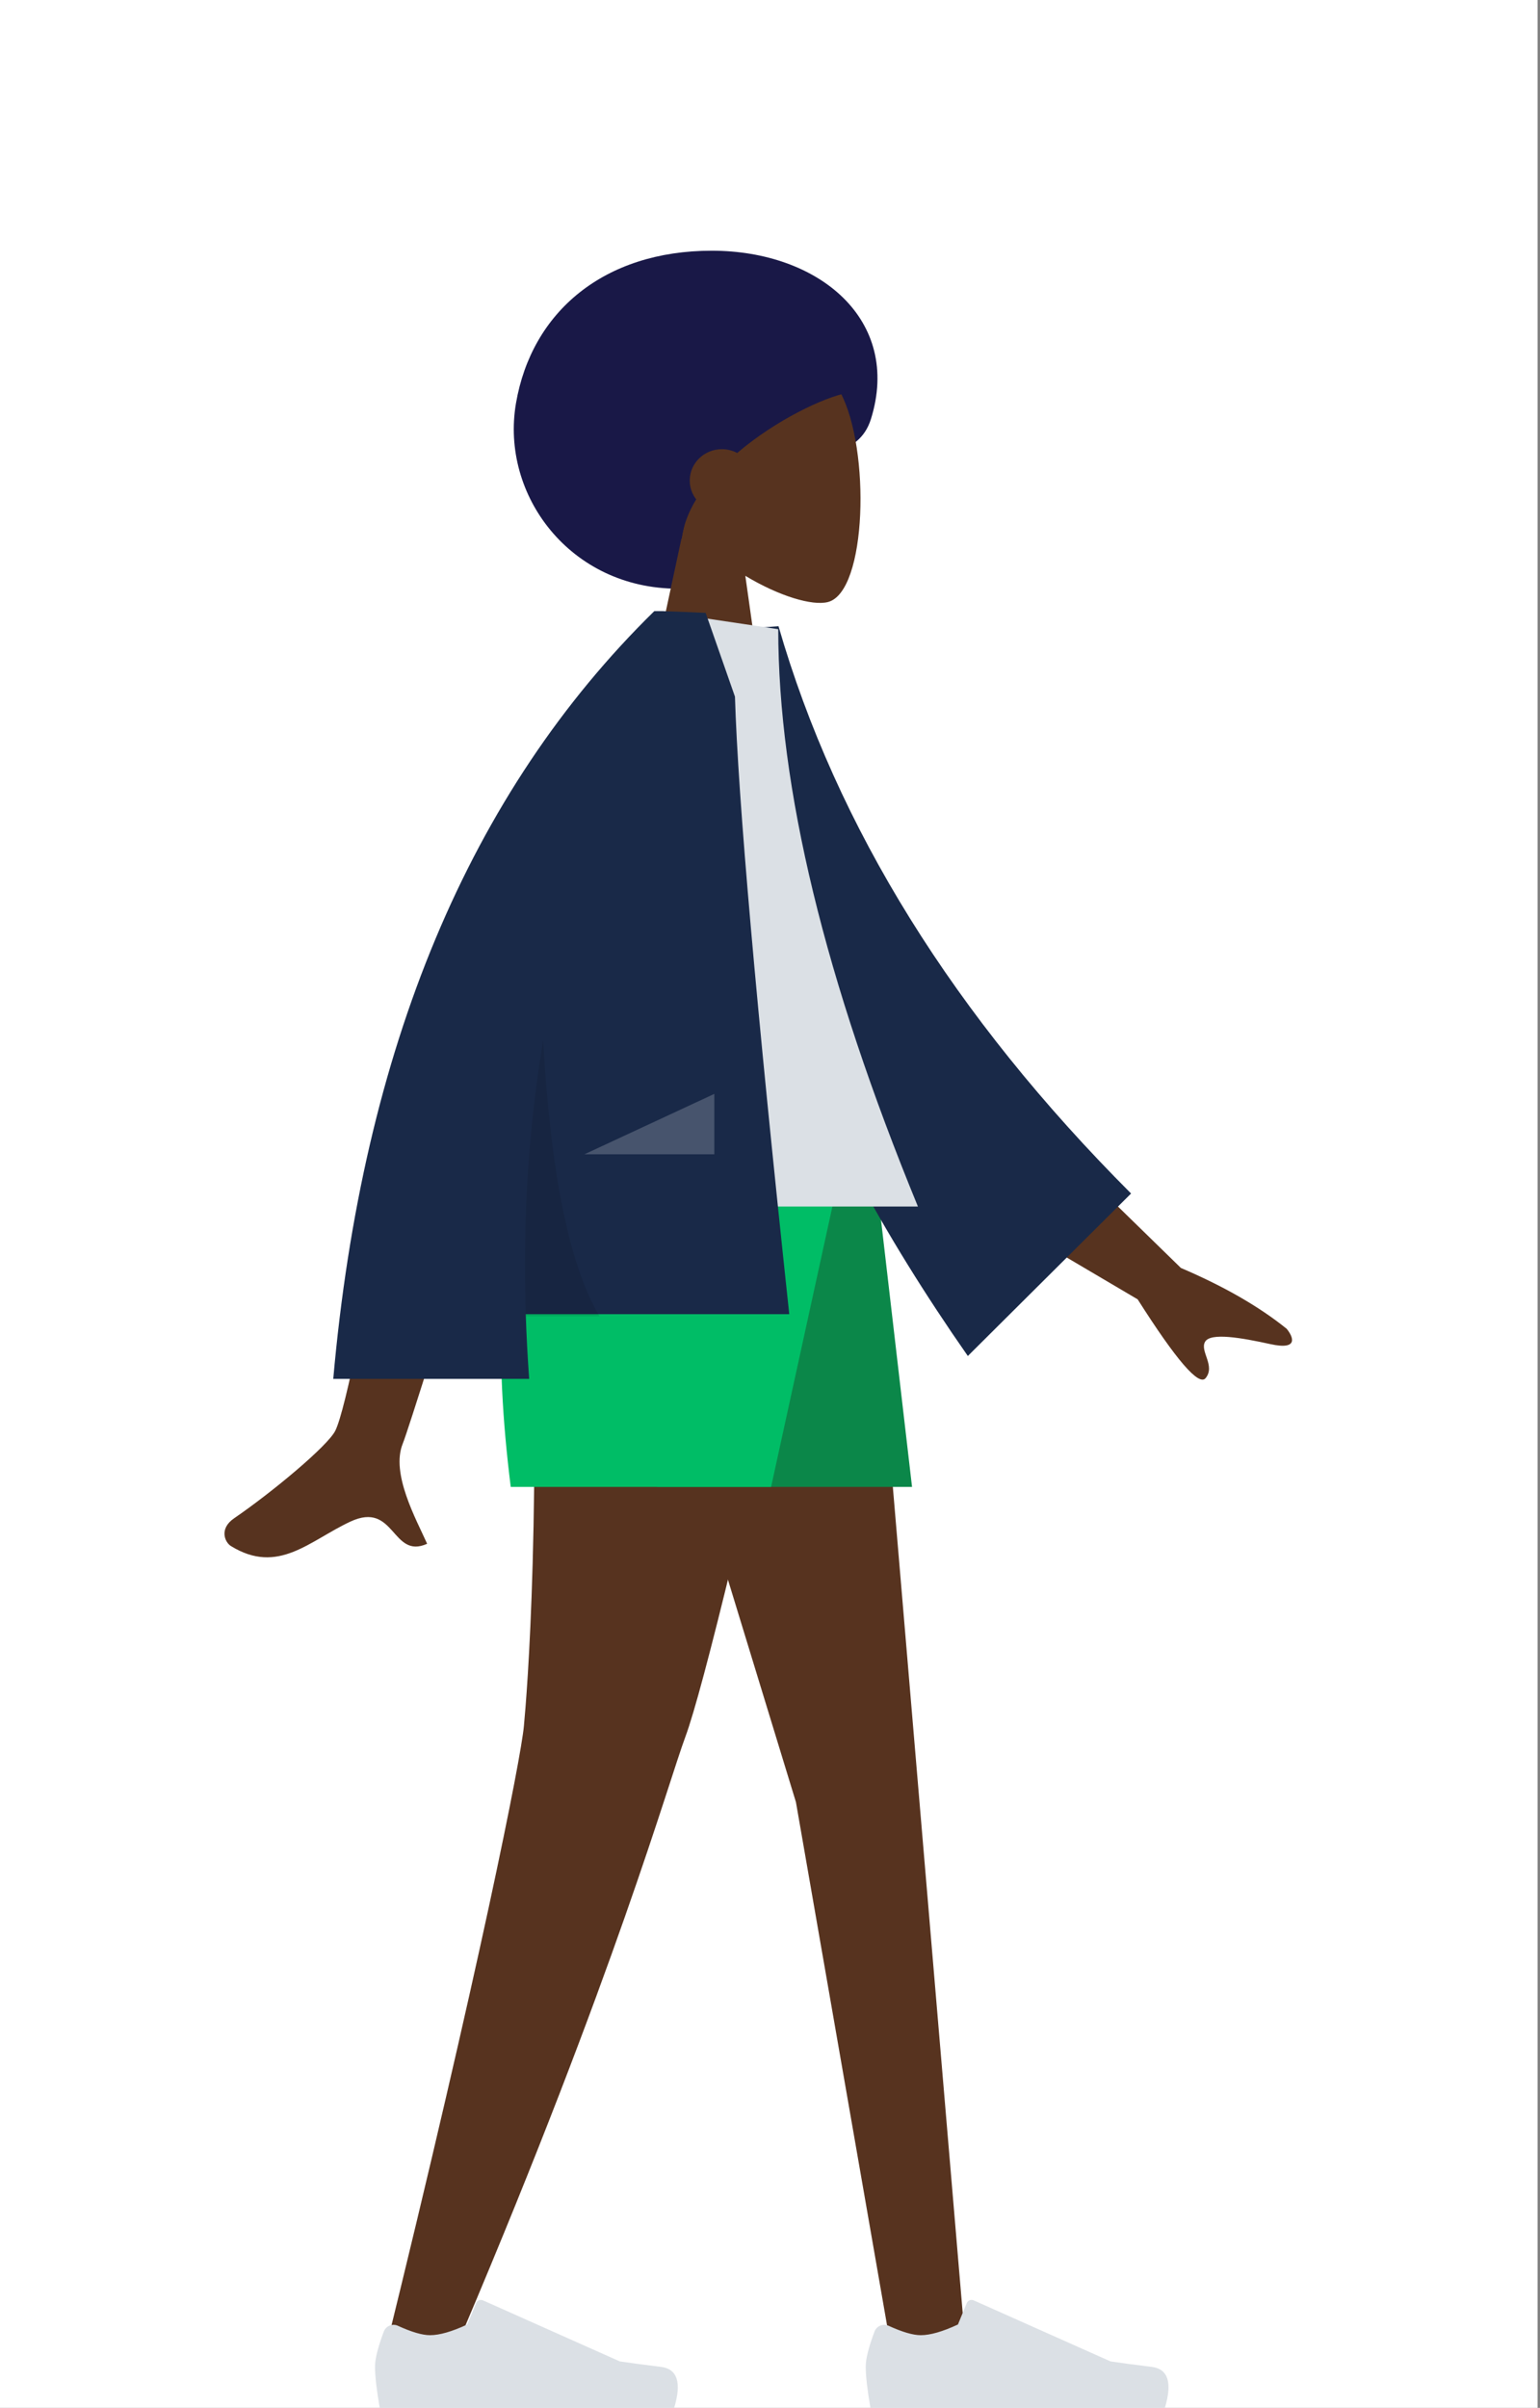 <svg width="295" height="461" viewBox="0 0 295 461" fill="none" xmlns="http://www.w3.org/2000/svg">
<rect x="0" y="0" width="295" height="461" fill="#808080" stroke="none"/>
<rect width="294.542" height="461" fill="white"/>
<path fill-rule="evenodd" clip-rule="evenodd" d="M129.837 112.707C141.266 112.707 145.423 99.024 151.916 91.515C156.562 86.143 164.49 87.745 166.837 80.224C172.739 61.311 156.943 48 136.337 48C115.731 48 101.837 59.674 98.837 77.224C95.837 94.773 109.231 112.707 129.837 112.707Z" fill="#191847"/>
<path fill-rule="evenodd" clip-rule="evenodd" d="M131.1 100.49C126.492 95.081 123.373 88.453 123.894 81.025C125.396 59.625 155.186 64.333 160.981 75.134C166.775 85.935 166.087 113.333 158.598 115.263C155.611 116.033 149.248 114.147 142.773 110.244L146.837 139H122.837L131.1 100.49Z" fill="#57331F"/>
<path fill-rule="evenodd" clip-rule="evenodd" d="M141.217 86.723C140.345 86.262 139.346 86 138.284 86C134.884 86 132.127 88.686 132.127 92C132.127 93.352 132.586 94.6 133.361 95.604C131.902 98.008 130.907 100.535 130.58 103.132C125.524 103.132 107.071 84 125.454 66C143.837 48 170.403 73.696 162.42 75.195C157.831 76.056 148.587 80.438 141.217 86.723V86.723Z" fill="#191847"/>
<path fill-rule="evenodd" clip-rule="evenodd" d="M114.837 222L152.468 345.024L170.697 449.648H184.99L165.728 222H114.837Z" fill="#57331F"/>
<path fill-rule="evenodd" clip-rule="evenodd" d="M101.375 222C103.931 289.547 100.923 324.389 100.351 330.526C99.779 336.663 91.945 376.455 73.401 451.708L88.631 446.478C117.939 377.459 127.926 341.589 131.288 332.526C134.649 323.463 143.577 286.621 158.071 222H101.375Z" fill="#57331F"/>
<path fill-rule="evenodd" clip-rule="evenodd" d="M73.515 446.402C72.397 449.388 71.837 451.623 71.837 453.106C71.837 454.909 72.138 457.54 72.739 461C74.831 461 93.631 461 129.14 461C130.606 456.155 129.76 453.539 126.602 453.152C123.444 452.766 120.821 452.417 118.732 452.106L92.517 440.419C92.013 440.194 91.422 440.421 91.197 440.925C91.193 440.934 91.189 440.942 91.186 440.951L89.501 445.039C86.577 446.403 84.202 447.085 82.374 447.085C80.889 447.085 78.838 446.485 76.222 445.286L76.222 445.285C75.218 444.825 74.031 445.266 73.57 446.27C73.55 446.313 73.532 446.357 73.515 446.402Z" fill="#DBE0E5"/>
<path fill-rule="evenodd" clip-rule="evenodd" d="M167.515 446.402C166.397 449.388 165.837 451.623 165.837 453.106C165.837 454.909 166.138 457.54 166.739 461C168.83 461 187.631 461 223.14 461C224.606 456.155 223.76 453.539 220.602 453.152C217.444 452.766 214.821 452.417 212.732 452.106L186.517 440.419C186.013 440.194 185.422 440.421 185.197 440.925C185.193 440.934 185.189 440.942 185.186 440.951L183.5 445.039C180.577 446.403 178.202 447.085 176.374 447.085C174.889 447.085 172.838 446.485 170.222 445.286L170.222 445.285C169.218 444.825 168.031 445.266 167.57 446.27C167.55 446.313 167.532 446.357 167.515 446.402Z" fill="#DBE0E5"/>
<path fill-rule="evenodd" clip-rule="evenodd" d="M109.837 222L125.837 284.68H174.708L167.421 222H109.837Z" fill="#0B8749"/>
<path fill-rule="evenodd" clip-rule="evenodd" d="M100.837 222C95.573 237.781 94.573 258.674 97.837 284.68H147.708L161.421 222H100.837Z" fill="#00BD66"/>
<path fill-rule="evenodd" clip-rule="evenodd" d="M197.882 215.122L226.21 242.757C234.452 246.273 241.205 250.155 246.47 254.404C247.654 255.832 248.943 258.568 243.372 257.344C237.802 256.119 231.888 255.082 230.841 256.893C229.794 258.705 232.879 261.481 230.944 263.852C229.654 265.432 225.316 260.405 217.93 248.77L188.473 231.402L197.882 215.122ZM77.145 210.02L98.043 210.102C85.139 251.756 78.174 273.857 77.145 276.405C74.831 282.14 79.728 290.874 81.822 295.567C75.002 298.619 75.728 287.317 67.125 291.319C59.273 294.973 53.299 301.592 44.226 295.994C43.111 295.306 41.889 292.715 44.842 290.69C52.2 285.644 62.803 276.815 64.235 273.908C66.189 269.945 70.492 248.649 77.145 210.02Z" fill="#57331F"/>
<path fill-rule="evenodd" clip-rule="evenodd" d="M140.378 120.514L149.13 119.896C160.256 158.379 182.768 194.582 216.668 228.505L185.396 259.614C152.779 212.872 134.456 166.175 140.378 120.514Z" fill="#192948"/>
<path fill-rule="evenodd" clip-rule="evenodd" d="M98.837 231H175.837C157.998 187.625 149.079 150.779 149.079 120.461L125.851 117C107.597 146.358 102.442 182.505 98.837 231Z" fill="#DBE0E5"/>
<path fill-rule="evenodd" clip-rule="evenodd" d="M125.36 117.016C125.363 117.011 125.366 117.005 125.369 117H126.885C128.699 117.062 131.463 117.175 135.175 117.338L140.787 133.377C141.381 152.932 144.848 192.342 151.188 251.606H100.713C100.846 255.699 101.064 259.83 101.368 264H63.837C69.451 200.664 89.953 151.664 125.341 117L125.36 117.016V117.016Z" fill="#192948"/>
<path fill-rule="evenodd" clip-rule="evenodd" d="M104.048 199.233C105.484 224.748 109.081 242.337 114.837 252H100.726C100.109 233.643 101.216 216.054 104.048 199.233V199.233Z" fill="black" fill-opacity="0.1"/>
<path fill-rule="evenodd" clip-rule="evenodd" d="M111.948 221L136.837 209.429V221H111.948Z" fill="white" fill-opacity="0.2"/>
</svg>
